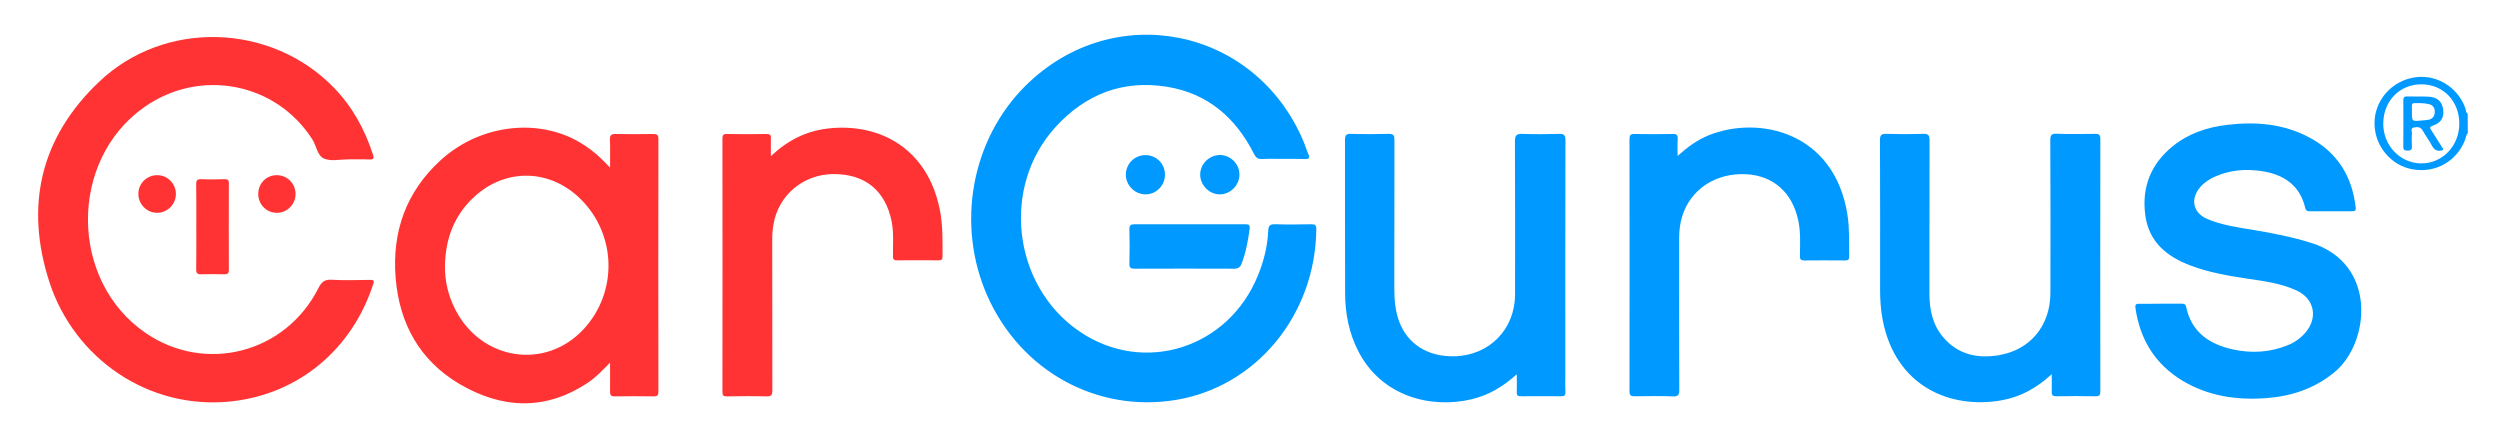 <?xml version="1.0" encoding="utf-8"?>
<svg version="1.1" id="Layer_1" xmlns="http://www.w3.org/2000/svg" xmlns:xlink="http://www.w3.org/1999/xlink" x="0px" y="0px"
	 viewBox="549 97 2058 367" enable-background="new 549 97 2058 367" xml:space="preserve">
<g>
	<path class="guru" fill="#0099FF" d="M1604.6,227.8c-5.5,0-11-0.2-16.5,0.1c-3.5,0.2-5.2-1-6.8-4.2c-15.1-29.9-38.2-49.9-71.8-55.3
		c-36.4-5.8-67,6.2-91.6,33.2c-45,49.3-35.3,130.8,19.8,168.3c52.8,35.9,122.5,14,146.9-46.3c4.8-11.8,7.9-24.1,8.4-36.8
		c0.2-4,1.5-5.3,5.6-5.2c10,0.3,20,0.2,30,0c3,0,4,0.9,4,4c-0.7,70.7-49.6,130-116.1,140.7c-65.1,10.5-127.3-24.2-154.6-85.5
		c-26.1-58.7-13.4-129,31.5-173.4c72.2-71.4,188.5-48.2,228.4,45.4c1.6,3.7,2.6,7.5,4.3,11.2c1.6,3.5,0.1,3.9-2.9,3.9
		C1617,227.7,1610.8,227.8,1604.6,227.8L1604.6,227.8z M2327.5,347h17.5c1.9,0,3.2,0.4,3.6,2.5c4.4,21.1,19.3,31,38.8,35.2
		c15.1,3.3,30.1,2.4,44.6-3.4c5.8-2.3,10.8-5.8,14.9-10.6c10.5-12.3,7.2-27.9-7.4-34.6c-13-6-27.1-7.7-41.1-9.8
		c-15.6-2.3-31.2-5.1-46.1-10.7c-19.6-7.4-34.3-19.3-37.3-41.4c-3.1-23.1,4.6-42.3,22.8-57c13-10.4,28.2-15.5,44.5-17.4
		c23.6-2.8,46.6-1,68,10.5c22.9,12.3,35,31.9,37.9,57.5c0.3,2.2-0.3,3.1-2.5,3.1h-36c-1.8,0-2.6-0.9-3-2.6
		c-4.5-19.2-18.2-27.9-36.4-30.5c-12.8-1.9-25.6-0.8-37.7,4.5c-4.8,2.1-9.1,4.9-12.5,8.9c-8.2,9.6-5.8,21.1,5.8,26
		c12.2,5.2,25.3,7,38.2,9.1c16.1,2.7,32,5.8,47.6,10.7c54.7,17.2,48.2,82.7,18.8,106.6c-16.3,13.3-35,19.5-55.5,21.1
		c-24.6,1.9-48.2-1.5-69.7-14.5c-22.3-13.6-34.7-33.8-38.4-59.6c-0.4-2.6,0.2-3.6,3-3.5C2315.8,347.2,2321.6,347,2327.5,347
		L2327.5,347z M1797.6,405.1c-11.4,10.3-23.2,17.2-36.9,20.5c-33.2,8-74-1.8-93.4-39.2c-7.8-15.1-11-31.4-11-48.2
		c-0.2-42,0-84-0.1-125.9c0-3.8,0.8-5.2,4.9-5.1c10.3,0.3,20.7,0.3,31,0c4.2-0.1,4.8,1.4,4.8,5.1c-0.1,40.6-0.1,81.3-0.1,121.9
		c0,9.4,0.7,18.6,4,27.5c7,18.6,23.5,29,45.3,28.6c29-0.6,50.1-22.2,50.1-51.2c0-42,0.1-84-0.1-125.9c0-4.9,1.4-6.1,6.1-6
		c10,0.4,20,0.3,30,0c4.4-0.1,5.5,1,5.5,5.5c-0.2,64.5-0.1,128.9-0.1,193.4c0,4.5-0.2,9,0.1,13.5c0.1,2.9-0.9,3.7-3.7,3.6
		c-11-0.1-22-0.1-33,0c-2.6,0-3.5-0.7-3.4-3.4C1797.8,415.5,1797.6,411,1797.6,405.1L1797.6,405.1z M2238,405
		c-12.5,11.6-26,18.9-41.7,21.6c-41.2,7.2-86.9-10.9-97.5-66.4c-1.6-8.2-2.1-16.5-2.1-24.8c0-41,0.1-82-0.1-123
		c0-4.2,1.1-5.3,5.3-5.2c10.2,0.3,20.3,0.3,30.5,0c3.9-0.1,5,1.1,5,5c-0.1,42.2-0.1,84.3-0.1,126.5c0,12.9,2.5,25.3,11,35.5
		c12.1,14.6,28.4,18.2,46.1,15.2c26.2-4.4,42.4-24.5,42.5-51.3c0.1-41.8,0.1-83.6-0.1-125.5c0-4.3,0.9-5.7,5.4-5.5
		c10.5,0.4,21,0.2,31.5,0.1c3.1,0,4.3,0.6,4.3,4.1c-0.1,69.3-0.1,138.6,0,207.9c0,2.9-0.6,4-3.8,4c-10.8-0.2-21.7-0.2-32.5,0
		c-2.8,0-3.8-0.8-3.7-3.7C2238.1,415.1,2238,410.7,2238,405L2238,405z"/>
	<path class="guru" fill="#0099FF" d="M1930,225.4c8.2-7.4,16.2-13.2,25.5-17c41.1-16.6,103.4-3.1,114.3,65.2c1.8,11.4,1.3,22.9,1.5,34.4
		c0,2.7-0.9,3.4-3.5,3.4c-11.2-0.1-22.3-0.1-33.5,0c-2.9,0-3.6-1-3.6-3.7c0.1-9.6,0.7-19.3-1.3-28.9c-4.8-23.3-20.7-37.4-43.3-38.4
		c-24.7-1.1-45.2,12.3-52.2,34.3c-1.8,5.7-2.6,11.7-2.6,17.7c0,41.8-0.1,83.6,0.1,125.4c0,4.3-0.9,5.7-5.4,5.5
		c-10.3-0.4-20.7-0.2-31-0.1c-3.3,0.1-4.6-0.5-4.6-4.2c0.1-69.1,0.1-138.3,0-207.4c0-3.1,0.7-4.4,4.1-4.3c10.5,0.2,21,0.2,31.5,0
		c3.5-0.1,4.3,1.2,4.1,4.3C1929.8,215.8,1930,219.9,1930,225.4L1930,225.4z M1528.8,281.6c15,0,30,0.1,45,0c2.8,0,4.4,0.3,3.9,3.8
		c-1.3,9.8-3.1,19.4-6.6,28.6c-1.2,3.2-3,4.2-6.3,4.2c-27.2-0.1-54.3-0.1-81.5,0c-3.3,0-4.7-0.5-4.6-4.3c0.3-9.3,0.3-18.7,0-28
		c-0.1-3.7,1.3-4.3,4.6-4.3C1498.5,281.7,1513.6,281.6,1528.8,281.6L1528.8,281.6z M1508,240.9c-0.1,9-7.4,16.3-16.3,16.1
		c-8.9-0.2-16.1-7.8-15.9-16.6c0.2-8.7,7.4-15.8,16.1-15.7C1501,224.7,1508,231.8,1508,240.9L1508,240.9z M1569.3,240.9
		c-0.1,8.9-7.7,16.2-16.4,16.1c-8.7-0.1-16.1-7.9-15.9-16.6c0.2-8.6,7.5-15.7,16.2-15.8C1562,224.6,1569.4,232,1569.3,240.9
		L1569.3,240.9z"/>
</g>
<g>
	<path class="car" fill="#FF3333" d="M835.4,228.2c-6.5,0-13.6,1.7-19.3-0.5c-5.9-2.2-6.5-10.5-9.9-15.8c-29.8-46.9-92.3-59.1-138.3-26.8
		c-62.4,43.7-61.9,143,1,186c49.2,33.7,115.2,16.6,142.2-36.9c2.6-5.2,5.2-7.3,11.1-6.9c10.5,0.6,21,0.2,31.5,0.1
		c2.6,0,3.6,0.3,2.6,3.3c-17.1,53-60.6,90.6-116.8,96.7c-68.3,7.4-129.4-35.5-149.8-98.1c-20.4-62.8-7.5-119,40.8-164.9
		c53.8-51.3,141.4-48.6,193.3,4.7c15.2,15.7,25.5,34.3,32.2,55.1c1.2,3.6,0.2,4.2-3.1,4.1C847.1,228,841.3,228.2,835.4,228.2z
		 M1051.2,235c0-8.6,0.2-15.9-0.1-23.2c-0.1-3.5,1-4.5,4.5-4.5c10.3,0.2,20.7,0.2,31,0c3,0,4.4,0.5,4.4,4c-0.1,69.3-0.1,138.7,0,208
		c0,3-0.7,4-3.8,4c-10.7-0.2-21.3-0.2-32,0c-3.6,0.1-4.1-1.4-4-4.4c0.1-7.4,0-14.8,0-23.4c-6.4,6.5-11.7,12.2-18.2,16.5
		c-35.1,23.4-70.9,21.6-105.9,1c-32.6-19.3-49.4-49.7-52.4-87.2c-3.1-37.9,8.5-70.7,36.8-96.7c29.9-27.4,73.4-34.6,107.8-18.6
		c5.9,2.8,11.4,6.2,16.6,10.2C1041.1,224.6,1045.7,229.2,1051.2,235L1051.2,235z M915.3,315.7c-0.2,12.9,2.8,25.1,8.7,36.5
		c21.7,41.7,74.1,49.5,105.4,15.8c28.2-30.5,27.2-77.5-2.2-106.9c-25.2-25.1-61.8-26.1-87.9-2C922.9,274.2,915.7,293.5,915.3,315.7z
		 M1183.6,225.5c13.8-13,29-20.6,46.8-22.7c42.2-4.9,82.2,16,92.3,67c2.5,12.7,2.2,25.5,2.2,38.3c0,2.3-0.6,3.2-3.1,3.2
		c-11.5-0.1-23-0.1-34.5,0c-3.4,0-3.2-1.9-3.2-4.1c-0.1-9.1,0.7-18.3-1-27.4c-5-25.9-22.1-39.8-48.4-39.5
		c-24.7,0.3-45.1,17.6-49,41.6c-0.7,4-1,7.9-1,11.9c0,41.5,0,83,0.1,124.5c0,3.8-0.8,5.1-4.8,5c-10.8-0.3-21.7-0.2-32.5,0
		c-3.2,0.1-3.8-0.9-3.8-3.9c0.1-69.3,0.1-138.6,0-208c0-2.8,0.4-4.2,3.7-4.1c10.8,0.2,21.7,0.2,32.5,0c2.8,0,3.9,0.7,3.7,3.6
		C1183.5,215.4,1183.6,219.9,1183.6,225.5L1183.6,225.5z"/>
	<path class="car" fill="#FF3333" d="M710.6,283.2c0-11.5,0.1-23-0.1-34.5c-0.1-3.3,0.9-4.3,4.2-4.2c6.3,0.3,12.6,0.2,19,0
		c2.8-0.1,3.8,0.8,3.7,3.7c-0.1,23.6-0.1,47.3,0,70.9c0,2.9-0.9,3.7-3.7,3.7c-6.3-0.2-12.7-0.2-19,0c-3.3,0.1-4.2-0.9-4.2-4.2
		C710.7,306.8,710.6,295,710.6,283.2z M761.6,256.7c0-8.8,6.7-15.6,15.4-15.5c8.6,0.1,15.4,7,15.3,15.7c-0.1,8.4-6.9,15.2-15.2,15.3
		C768.5,272.3,761.6,265.4,761.6,256.7z M693.8,256.7c0,8.6-7,15.5-15.6,15.5c-8.5-0.1-15.4-7.2-15.3-15.8
		c0.1-8.4,6.9-15.1,15.3-15.2C686.9,241.1,693.8,248.1,693.8,256.7z"/>
</g>
<g>
	<path class="guru" fill="#0099FF" d="M2580.5,206.7c-1.6,1.4-1.5,3.6-2.2,5.3c-6.8,17.8-24.3,27.7-43.2,24.4c-17.8-3.1-31.1-19-31.4-37.4
		c-0.3-18.1,12.6-34,30.8-37.9c18.5-4,37.2,6.6,43.9,24.7c0.6,1.6,0.3,3.7,2,4.9C2580.5,196,2580.5,201.4,2580.5,206.7L2580.5,206.7
		z M2542.5,166.4c-18-0.1-31.4,13.6-31.6,32.1c-0.2,18.1,13.7,32.8,31.1,33c17.4,0.2,31.4-14.2,31.5-32.5
		C2573.6,180.4,2560.4,166.5,2542.5,166.4L2542.5,166.4z"/>
	<path class="guru" fill="#0099FF" d="M2560.1,220.5c-4.3,1.5-7.2,0.3-9.3-3.9c-2.1-4.1-5.1-7.8-7.3-11.9c-1.7-3.3-4.4-3.3-7.2-2.8
		c-3.4,0.6-1.6,3.5-1.8,5.3c-0.3,3.5-0.2,7,0,10.5c0.1,2.7-1.1,3.3-3.6,3.3s-3.6-0.7-3.5-3.4c0.1-12.6,0.1-25.3,0-37.9
		c0-2.2,0.6-3.4,3.1-3.3c6,0.2,12-0.1,17.9,0.2c7.1,0.4,10.9,4,11.8,10.5c0.9,6.6-1.7,11.1-8.4,13.3c-3.4,1.1-2.3,2.3-1.1,4.2
		l9.3,14.7C2560.3,219.7,2560.1,220.1,2560.1,220.5L2560.1,220.5z M2534.5,189c0,8,0,8,7.8,7.2c1.8-0.2,3.6-0.2,5.4-0.5
		c3.6-0.6,5.5-2.9,5.6-6.5c0.1-3.3-1.5-5.8-4.9-6.5c-2.2-0.5-4.6-0.8-6.9-0.8C2533.2,181.9,2534.6,181,2534.5,189L2534.5,189z"/>
</g>
</svg>
